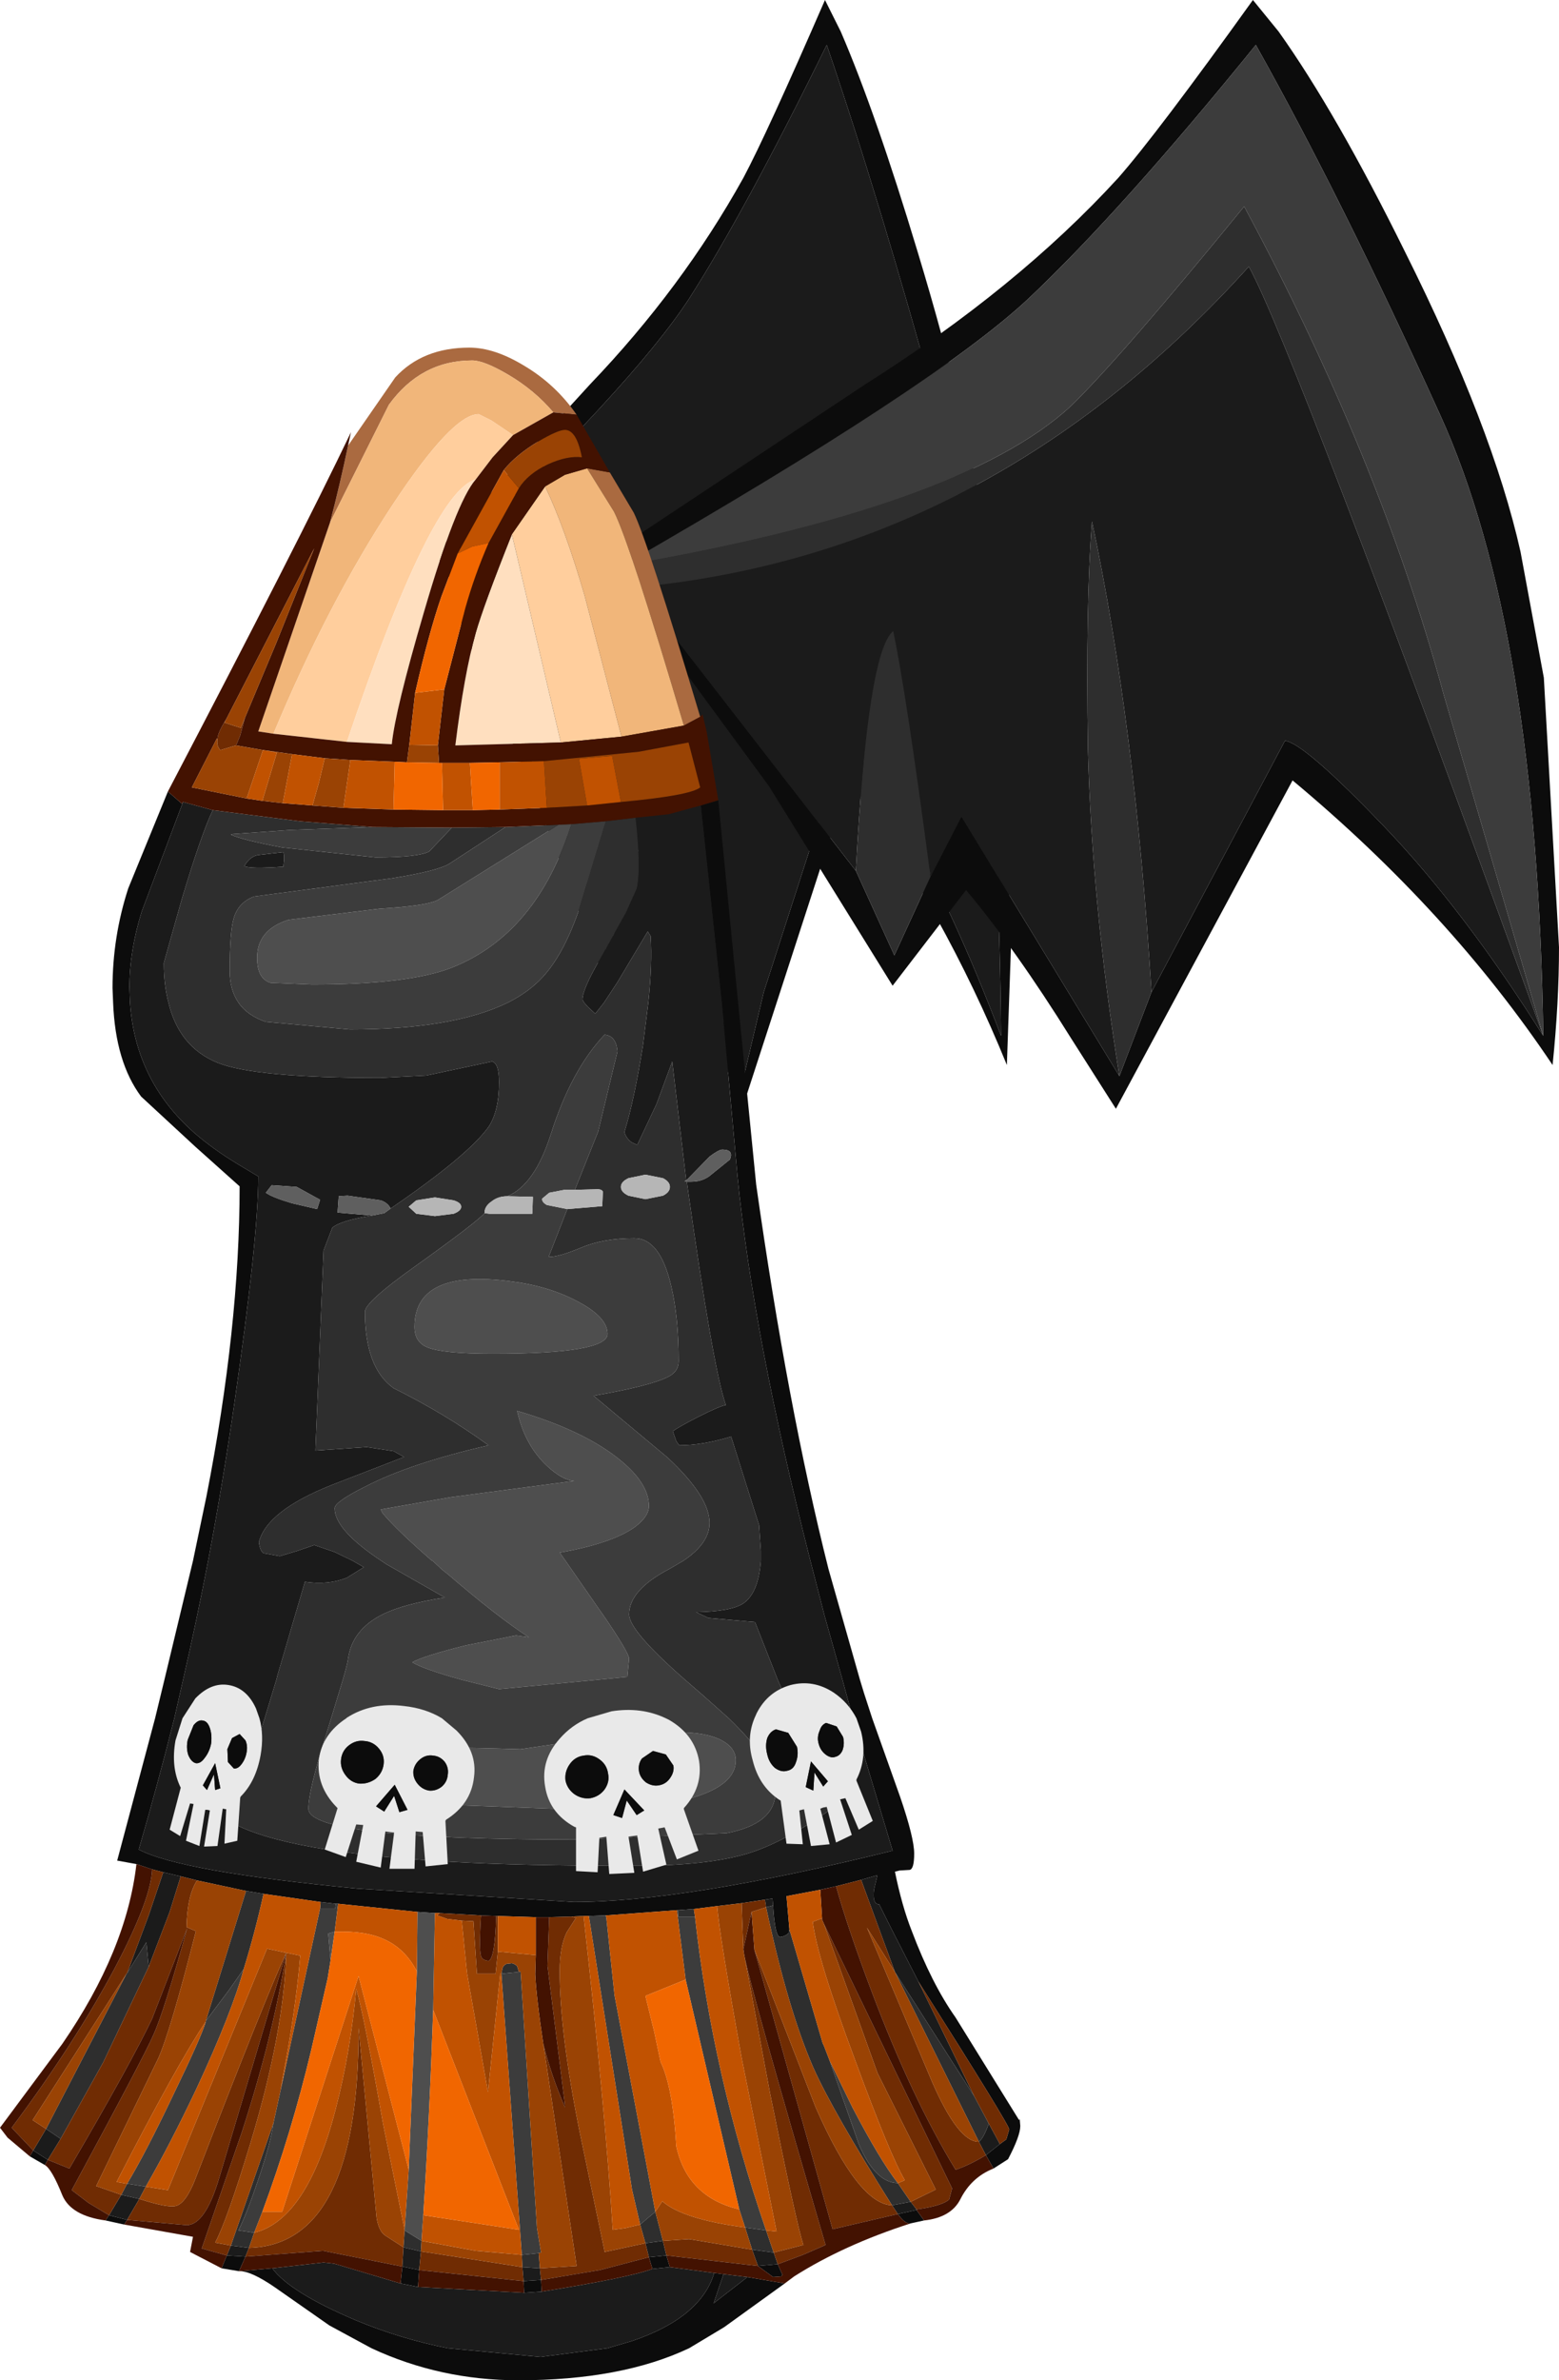 <?xml version="1.0" encoding="UTF-8" standalone="no"?>
<svg xmlns:ffdec="https://www.free-decompiler.com/flash" xmlns:xlink="http://www.w3.org/1999/xlink" ffdec:objectType="shape" height="204.05px" width="133.7px" xmlns="http://www.w3.org/2000/svg">
  <g transform="matrix(1.0, 0.0, 0.0, 1.0, 39.85, 165.5)">
    <path d="M-1.9 -117.0 L-2.5 -118.05 10.75 -132.55 Q18.65 -140.8 23.9 -150.25 25.9 -154.0 30.9 -165.5 L32.25 -162.8 Q35.25 -155.85 38.85 -143.9 43.4 -128.9 44.85 -118.2 L46.05 -107.4 46.85 -84.3 46.5 -74.2 Q41.15 -87.35 32.95 -98.6 L23.8 -70.45 21.45 -76.5 Q18.55 -84.2 16.0 -89.2 L12.15 -81.0 5.75 -98.1 -0.2 -111.45 -0.65 -114.05 10.25 -90.85 12.25 -83.6 15.75 -95.5 23.95 -73.25 25.65 -80.45 32.6 -102.0 Q33.6 -101.8 37.75 -94.65 41.9 -87.5 46.0 -76.7 45.7 -111.6 40.65 -129.95 35.6 -148.35 31.05 -161.65 24.05 -147.4 19.25 -139.9 14.4 -132.45 -1.9 -117.0" fill="#0c0c0c" fill-rule="evenodd" stroke="none"/>
    <path d="M-1.9 -117.0 Q14.4 -132.45 19.25 -139.9 24.05 -147.4 31.05 -161.65 35.6 -148.35 40.65 -129.95 45.7 -111.6 46.0 -76.7 41.9 -87.5 37.75 -94.65 33.6 -101.8 32.6 -102.0 L25.65 -80.45 23.95 -73.25 15.75 -95.5 12.25 -83.6 10.25 -90.85 -0.65 -114.05 -0.9 -115.2 -1.9 -117.0" fill="#1b1b1b" fill-rule="evenodd" stroke="none"/>
    <path d="M13.5 -117.0 L12.5 -118.05 34.35 -132.55 Q47.4 -140.8 56.05 -150.25 59.35 -154.0 67.6 -165.5 L69.8 -162.8 Q74.75 -155.85 80.65 -143.9 88.15 -128.9 90.55 -118.2 L92.55 -107.4 93.85 -84.3 Q93.85 -79.55 93.3 -74.2 84.5 -87.35 71.0 -98.6 L55.85 -70.45 52.0 -76.5 Q47.2 -84.2 43.0 -89.2 L36.7 -81.0 26.1 -98.1 16.3 -111.45 15.55 -114.05 33.55 -90.85 36.85 -83.6 39.95 -90.35 42.6 -95.5 56.15 -73.25 58.9 -80.45 70.35 -102.0 Q72.0 -101.8 78.85 -94.65 85.7 -87.5 92.5 -76.7 92.0 -111.6 83.65 -129.95 75.3 -148.35 67.85 -161.65 56.3 -147.4 48.35 -139.9 40.4 -132.45 13.5 -117.0" fill="#0c0c0c" fill-rule="evenodd" stroke="none"/>
    <path d="M92.5 -76.7 Q85.7 -87.5 78.85 -94.65 72.0 -101.8 70.35 -102.0 L58.9 -80.45 Q57.5 -103.35 53.8 -120.8 53.25 -113.8 53.45 -101.3 53.8 -87.9 56.15 -73.25 L42.6 -95.5 39.95 -90.35 Q37.85 -106.25 36.75 -111.4 34.55 -109.6 33.55 -90.85 L15.55 -114.05 15.15 -115.2 Q45.2 -118.2 67.25 -142.65 71.1 -135.65 92.5 -76.7" fill="#1b1b1b" fill-rule="evenodd" stroke="none"/>
    <path d="M58.9 -80.45 L56.15 -73.25 Q53.8 -87.9 53.45 -101.3 53.25 -113.8 53.8 -120.8 57.5 -103.35 58.9 -80.45 M39.95 -90.35 L36.85 -83.6 33.55 -90.85 Q34.55 -109.6 36.75 -111.4 37.85 -106.25 39.95 -90.35 M15.15 -115.2 L13.5 -117.0 Q42.6 -122.0 52.0 -130.7 56.4 -135.0 66.85 -147.8 78.45 -126.25 83.95 -106.0 L92.5 -76.7 Q71.1 -135.65 67.25 -142.65 45.2 -118.2 15.15 -115.2" fill="#2e2e2e" fill-rule="evenodd" stroke="none"/>
    <path d="M13.5 -117.0 Q40.4 -132.45 48.35 -139.9 56.3 -147.4 67.85 -161.65 75.3 -148.35 83.65 -129.95 92.0 -111.6 92.5 -76.7 L83.95 -106.0 Q78.45 -126.25 66.85 -147.8 56.4 -135.0 52.0 -130.7 42.6 -122.0 13.5 -117.0" fill="#3c3c3c" fill-rule="evenodd" stroke="none"/>
    <path d="M9.6 -129.95 L7.6 -130.15 Q6.0 -132.05 3.7 -133.4 1.65 -134.6 0.65 -134.6 -3.75 -134.6 -6.5 -130.8 L-11.55 -120.7 Q-10.7 -123.95 -10.0 -127.3 L-5.95 -133.15 Q-3.6 -135.7 0.4 -135.7 2.55 -135.7 5.1 -134.15 7.8 -132.55 9.6 -129.95 M18.8 -103.3 Q14.15 -119.0 12.8 -121.65 L10.5 -125.35 12.45 -125.0 14.5 -121.55 Q15.7 -119.1 20.2 -104.05 L18.8 -103.3" fill="#aa6a40" fill-rule="evenodd" stroke="none"/>
    <path d="M-11.55 -120.7 L-6.5 -130.8 Q-3.75 -134.6 0.65 -134.6 1.65 -134.6 3.7 -133.4 6.0 -132.05 7.6 -130.15 L4.15 -128.2 2.3 -129.45 1.2 -130.0 Q-1.05 -130.0 -6.2 -122.2 -11.7 -113.85 -16.4 -102.6 L-17.7 -102.8 -11.55 -120.7 M6.9 -123.8 L8.6 -124.8 10.5 -125.35 12.8 -121.65 Q14.15 -119.0 18.8 -103.3 L13.45 -102.35 10.3 -114.4 Q8.6 -120.25 6.9 -123.8" fill="#f1b67a" fill-rule="evenodd" stroke="none"/>
    <path d="M4.15 -128.2 L2.4 -126.3 0.95 -124.4 Q-2.85 -123.4 -10.1 -101.9 L-16.4 -102.6 Q-11.7 -113.85 -6.2 -122.2 -1.05 -130.0 1.2 -130.0 L2.3 -129.45 4.15 -128.2 M6.9 -123.8 Q8.6 -120.25 10.3 -114.4 L13.45 -102.35 8.25 -101.85 4.05 -119.7 6.9 -123.8" fill="#ffce9d" fill-rule="evenodd" stroke="none"/>
    <path d="M0.95 -124.4 Q-0.75 -122.45 -3.5 -113.0 -5.95 -104.65 -6.25 -101.7 L-10.1 -101.9 Q-2.85 -123.4 0.95 -124.4 M8.25 -101.85 L-0.8 -101.6 Q-0.05 -107.7 0.95 -111.25 1.6 -113.55 4.05 -119.7 L8.25 -101.85" fill="#ffdfbf" fill-rule="evenodd" stroke="none"/>
    <path d="M21.75 -96.9 L23.45 -79.55 25.0 -63.95 Q27.7 -44.9 31.2 -31.0 L33.9 -21.5 34.25 -20.35 34.95 -18.2 37.35 -11.45 Q38.55 -7.95 38.55 -6.6 38.55 -5.25 38.15 -5.2 L37.3 -5.15 36.9 -5.05 Q37.5 -2.1 38.35 0.05 40.05 4.55 42.1 7.45 L47.55 16.25 47.6 16.15 47.65 16.75 Q47.65 17.6 46.6 19.6 L45.35 20.4 44.7 19.25 45.9 18.3 46.45 17.9 46.7 17.05 Q46.7 16.65 38.9 4.35 L36.65 -0.05 35.55 -2.25 Q34.95 -2.25 35.1 -3.5 L35.4 -4.75 34.0 -4.35 31.85 -3.8 30.5 -3.5 27.6 -2.95 27.85 -0.1 27.8 0.15 27.8 0.2 Q27.5 0.5 27.05 0.55 26.6 0.5 26.45 -2.15 L26.4 -2.75 25.75 -2.65 23.75 -2.35 21.65 -2.1 19.65 -1.85 18.3 -1.75 18.2 -1.75 12.1 -1.3 10.65 -1.25 10.2 -1.25 9.15 -1.2 7.25 -1.15 6.1 -1.15 2.85 -1.25 2.7 -1.25 1.4 -1.3 -2.15 -1.5 -2.55 -1.5 -4.05 -1.6 -10.85 -2.3 -11.05 -2.3 -12.35 -2.45 -17.25 -3.15 -18.75 -3.4 -22.95 -4.3 -24.35 -4.65 -25.85 -5.0 -26.8 -5.25 -28.15 -5.7 -29.8 -6.0 -26.55 -18.2 -25.75 -21.5 -23.3 -31.7 -22.15 -37.2 Q-19.3 -51.75 -19.3 -63.8 L-23.1 -67.2 -27.75 -71.5 Q-29.95 -74.45 -30.15 -79.55 L-30.2 -80.8 Q-30.2 -85.2 -28.85 -89.35 L-25.45 -97.65 -24.25 -96.6 -24.15 -96.75 -27.7 -87.35 Q-28.75 -83.95 -28.75 -80.85 L-28.7 -79.55 Q-28.25 -72.85 -23.2 -68.4 -21.6 -67.0 -19.45 -65.7 L-17.7 -64.65 Q-17.7 -59.35 -19.75 -45.2 -20.75 -38.3 -22.0 -31.7 -23.0 -26.5 -24.15 -21.5 L-24.9 -18.2 Q-26.35 -12.45 -27.95 -6.95 -24.35 -5.05 -9.2 -3.6 L9.35 -2.45 Q18.9 -2.45 36.7 -6.85 L33.3 -18.2 32.4 -21.5 30.85 -27.05 29.65 -31.7 Q24.75 -50.95 23.4 -64.65 L22.05 -79.55 20.25 -96.45 21.75 -96.9 M39.4 24.85 L38.25 25.1 Q37.8 25.2 37.15 24.3 L38.75 23.95 39.4 24.85 M27.45 30.25 L22.25 34.0 19.25 35.8 Q13.45 38.55 4.6 38.55 -2.1 38.55 -8.0 35.8 L-11.6 33.85 -16.25 30.6 Q-18.35 29.15 -19.35 29.2 L-20.85 28.95 -20.4 27.85 -18.8 27.95 -19.35 29.2 -16.5 28.95 Q-15.0 31.0 -9.35 33.4 -5.5 35.0 -1.45 35.8 L6.5 36.55 12.25 35.8 14.3 35.2 Q20.25 33.2 21.4 29.35 L22.2 29.45 21.35 31.95 24.25 29.7 27.45 30.25 M-29.2 25.2 L-30.8 24.85 -30.5 24.4 -28.95 24.8 -29.2 25.2 M-36.0 20.1 L-37.3 19.35 -37.0 18.85 -35.75 19.65 -36.0 20.1 M26.85 28.6 L27.25 29.5 27.15 29.65 26.45 29.7 25.15 28.75 26.85 28.6 M17.3 27.85 L17.6 28.85 16.1 29.0 15.8 28.0 17.3 27.85 M5.05 30.05 L6.55 29.95 6.6 30.95 5.1 31.05 5.05 30.05 M-4.0 30.55 L-5.5 30.25 -5.35 28.8 -3.9 29.1 -4.0 30.55" fill="#0c0c0c" fill-rule="evenodd" stroke="none"/>
    <path d="M20.25 -96.45 L22.05 -79.55 23.4 -64.65 Q24.75 -50.95 29.65 -31.7 L30.85 -27.05 32.4 -21.5 33.3 -18.2 36.7 -6.85 Q18.9 -2.45 9.35 -2.45 L-9.2 -3.6 Q-24.35 -5.05 -27.95 -6.95 -26.35 -12.45 -24.9 -18.2 L-24.15 -21.5 Q-23.0 -26.5 -22.0 -31.7 -20.75 -38.3 -19.75 -45.2 -17.7 -59.35 -17.7 -64.65 L-19.45 -65.7 Q-21.6 -67.0 -23.2 -68.4 -28.25 -72.85 -28.7 -79.55 L-28.75 -80.85 Q-28.75 -83.95 -27.7 -87.35 L-24.15 -96.75 -21.6 -96.05 Q-22.55 -94.1 -24.25 -88.45 L-25.8 -82.95 Q-25.8 -81.05 -25.4 -79.55 -24.5 -75.75 -21.2 -74.4 -18.0 -73.1 -7.25 -73.1 L-3.3 -73.3 2.35 -74.5 Q2.95 -74.35 2.95 -72.75 2.95 -70.25 2.05 -68.9 0.3 -66.45 -6.35 -61.9 -6.6 -62.4 -7.2 -62.6 L-10.05 -63.0 -10.8 -62.95 -10.9 -61.55 -7.95 -61.3 Q-10.7 -60.85 -11.35 -60.25 L-12.1 -58.3 -12.8 -41.15 -8.4 -41.45 -6.1 -41.1 -5.2 -40.6 -11.4 -38.2 Q-16.95 -36.0 -17.65 -33.3 -17.55 -32.55 -17.25 -32.35 L-15.85 -32.1 -14.35 -32.55 -12.9 -33.05 -11.15 -32.45 -9.6 -31.7 -8.65 -31.15 -10.1 -30.25 Q-11.7 -29.6 -13.7 -29.9 L-16.05 -21.9 -16.15 -21.5 -17.15 -18.2 -19.95 -9.25 Q-15.35 -6.7 -1.2 -5.9 4.8 -5.55 14.5 -5.55 20.75 -5.55 24.25 -6.6 27.4 -7.55 31.55 -10.5 30.95 -10.85 29.95 -13.1 29.05 -15.3 28.65 -17.25 L28.4 -17.95 28.3 -18.2 26.85 -21.5 24.9 -26.45 20.9 -26.8 19.85 -27.3 Q22.85 -27.35 23.9 -28.05 25.2 -28.95 25.4 -31.7 L25.4 -32.55 25.25 -34.75 22.85 -42.35 Q20.4 -41.6 18.4 -41.6 L18.15 -41.95 17.85 -42.8 Q18.2 -43.1 20.05 -44.05 21.95 -45.0 22.4 -45.05 21.3 -48.15 19.05 -64.2 L19.45 -64.2 Q20.3 -64.2 20.95 -64.65 L22.75 -66.1 Q23.1 -66.95 22.1 -66.95 21.8 -66.95 21.0 -66.35 L19.0 -64.3 17.9 -73.65 17.8 -74.5 16.45 -70.85 14.8 -67.35 14.35 -67.55 Q13.85 -67.9 13.7 -68.45 14.55 -71.2 15.3 -75.95 L15.75 -79.55 Q16.1 -82.85 15.95 -85.25 L15.7 -85.65 13.1 -81.3 11.95 -79.55 11.2 -78.6 10.55 -79.2 10.25 -79.55 10.1 -79.8 Q10.1 -80.7 11.65 -83.35 L13.85 -87.3 14.75 -89.3 Q15.15 -91.0 14.65 -95.4 L17.5 -95.7 20.25 -96.45 M6.45 28.95 L6.55 29.95 5.05 30.05 4.95 28.85 6.45 28.95 M15.8 28.0 L15.5 26.8 17.0 26.6 17.3 27.85 15.8 28.0 M25.75 -2.65 L26.4 -2.75 26.45 -2.15 25.85 -2.0 25.75 -2.65 M34.0 -4.35 L35.4 -4.75 35.1 -3.5 Q34.95 -2.25 35.55 -2.25 L36.65 -0.05 38.9 4.35 43.7 14.2 36.9 3.55 34.0 -4.35 M45.9 18.3 L44.7 19.25 44.1 18.1 Q44.5 17.8 44.95 16.55 L45.9 18.3 M38.75 23.9 L38.75 23.95 37.15 24.3 36.65 23.55 38.25 23.25 38.75 23.9 M17.6 28.85 L21.4 29.35 Q20.25 33.2 14.3 35.2 L12.25 35.8 6.5 36.55 -1.45 35.8 Q-5.5 35.0 -9.35 33.4 -15.0 31.0 -16.5 28.95 L-12.1 28.45 -11.2 28.55 -10.35 28.8 -5.5 30.25 -4.0 30.55 5.1 31.05 6.6 30.95 Q14.1 29.75 16.1 29.0 L17.6 28.85 M22.2 29.45 L24.25 29.7 21.35 31.95 22.2 29.45 M24.65 27.35 L26.5 27.6 26.85 28.6 25.15 28.75 24.65 27.35 M-18.8 27.95 L-20.4 27.85 -20.05 27.0 -18.5 27.2 -18.8 27.95 M-15.5 -91.65 L-15.55 -91.2 Q-18.4 -91.0 -18.9 -91.25 -18.45 -92.05 -17.75 -92.2 L-15.55 -92.45 Q-15.45 -92.15 -15.5 -91.65 M-17.05 -63.25 Q-16.5 -62.85 -14.8 -62.35 L-12.65 -61.85 -12.4 -62.65 -14.4 -63.75 -16.55 -63.9 -17.05 -63.25 M-24.35 -4.65 L-25.3 -1.6 -27.1 3.1 -27.3 1.0 -28.95 3.65 -27.1 -1.3 -25.85 -5.0 -24.35 -4.65 M-34.65 17.85 L-35.75 19.65 -37.0 18.85 -35.9 17.0 -34.65 17.85 M-30.5 24.4 L-29.45 22.65 -27.9 23.0 -28.95 24.8 -30.5 24.4 M-5.35 28.8 L-5.25 27.15 -3.75 27.5 -3.9 29.1 -5.35 28.8" fill="#1b1b1b" fill-rule="evenodd" stroke="none"/>
    <path d="M14.65 -95.4 Q15.15 -91.0 14.75 -89.3 L13.85 -87.3 11.65 -83.35 Q10.1 -80.7 10.1 -79.8 L10.25 -79.55 10.55 -79.2 11.2 -78.6 11.95 -79.55 13.1 -81.3 15.7 -85.65 15.95 -85.25 Q16.1 -82.85 15.75 -79.55 L15.3 -75.95 Q14.55 -71.2 13.7 -68.45 13.85 -67.9 14.35 -67.55 L14.8 -67.35 16.45 -70.85 17.8 -74.5 17.9 -73.65 19.0 -64.3 18.85 -64.25 19.05 -64.2 Q21.3 -48.15 22.4 -45.05 21.95 -45.0 20.05 -44.05 18.2 -43.1 17.85 -42.8 L18.15 -41.95 18.4 -41.6 Q20.4 -41.6 22.85 -42.35 L25.25 -34.75 25.4 -32.55 25.4 -31.7 Q25.2 -28.95 23.9 -28.05 22.85 -27.35 19.85 -27.3 L20.9 -26.8 24.9 -26.45 26.85 -21.5 28.3 -18.2 28.4 -17.95 28.65 -17.25 Q29.05 -15.3 29.95 -13.1 30.95 -10.85 31.55 -10.5 27.4 -7.55 24.25 -6.6 20.75 -5.55 14.5 -5.55 4.8 -5.55 -1.2 -5.9 -15.35 -6.7 -19.95 -9.25 L-17.15 -18.2 -16.15 -21.5 -16.05 -21.9 -13.7 -29.9 Q-11.7 -29.6 -10.1 -30.25 L-8.65 -31.15 -9.6 -31.7 -11.15 -32.45 -12.9 -33.05 -14.35 -32.55 -15.85 -32.1 -17.25 -32.35 Q-17.55 -32.55 -17.65 -33.3 -16.95 -36.0 -11.4 -38.2 L-5.2 -40.6 -6.1 -41.1 -8.4 -41.45 -12.8 -41.15 -12.1 -58.3 -11.35 -60.25 Q-10.7 -60.85 -7.95 -61.3 L-6.9 -61.5 -6.35 -61.9 Q0.3 -66.45 2.05 -68.9 2.95 -70.25 2.95 -72.75 2.95 -74.35 2.35 -74.5 L-3.3 -73.3 -7.25 -73.1 Q-18.0 -73.1 -21.2 -74.4 -24.5 -75.75 -25.4 -79.55 -25.8 -81.05 -25.8 -82.95 L-24.25 -88.45 Q-22.55 -94.1 -21.6 -96.05 L-14.15 -95.1 -7.9 -94.6 -14.95 -94.35 -19.9 -94.0 -20.05 -93.95 Q-19.1 -93.5 -15.65 -92.85 L-7.65 -92.0 Q-4.05 -92.0 -3.05 -92.5 L-1.1 -94.55 3.5 -94.6 -1.25 -91.5 Q-2.2 -90.85 -6.3 -90.2 L-18.05 -88.65 Q-19.4 -88.15 -19.8 -86.8 -20.15 -85.6 -20.15 -82.25 -20.15 -80.65 -19.4 -79.55 -18.65 -78.45 -17.05 -77.9 L-9.85 -77.25 Q-1.0 -77.25 3.7 -79.55 5.5 -80.45 6.7 -81.75 8.45 -83.65 9.75 -87.35 L12.1 -95.1 14.65 -95.4 M9.45 -63.5 L11.45 -68.5 13.1 -75.35 Q13.0 -76.7 12.0 -76.8 9.15 -73.8 7.4 -68.3 6.0 -63.9 3.65 -62.95 2.85 -62.95 2.3 -62.5 1.7 -62.1 1.7 -61.5 1.0 -60.7 -4.1 -57.05 -8.55 -53.9 -8.55 -53.05 -8.55 -48.25 -6.1 -46.5 -1.75 -44.35 2.05 -41.6 -4.7 -40.05 -8.55 -38.05 -11.15 -36.75 -11.15 -36.2 -11.15 -34.35 -7.15 -31.7 L-6.7 -31.4 -1.7 -28.55 Q-5.25 -28.0 -7.05 -27.1 -9.65 -25.8 -10.0 -23.3 -10.05 -22.85 -10.45 -21.5 L-11.45 -18.2 -11.85 -16.9 Q-13.4 -12.0 -13.4 -10.45 -13.4 -7.8 9.85 -7.8 L22.45 -8.35 Q26.65 -9.15 26.65 -11.9 26.65 -14.35 22.65 -18.2 L20.4 -20.2 18.9 -21.5 Q14.1 -25.7 14.1 -27.1 14.1 -29.2 17.55 -31.0 L18.75 -31.7 Q21.0 -33.2 21.0 -34.95 21.0 -37.2 17.4 -40.55 L11.05 -45.85 Q16.0 -46.7 17.5 -47.5 18.35 -47.95 18.35 -48.8 18.35 -52.6 17.7 -55.3 16.75 -59.35 14.55 -59.35 11.9 -59.35 10.0 -58.55 8.1 -57.75 7.2 -57.75 L8.8 -61.85 11.8 -62.1 11.85 -63.35 Q11.75 -63.55 11.4 -63.55 L9.45 -63.5 M13.4 -63.75 Q13.4 -63.3 14.05 -63.0 L15.5 -62.7 17.0 -63.0 Q17.6 -63.3 17.6 -63.75 17.6 -64.2 17.0 -64.5 L15.5 -64.8 14.05 -64.5 Q13.4 -64.2 13.4 -63.75 M15.5 26.8 L15.05 25.2 16.35 24.1 17.0 26.6 15.5 26.8 M19.65 -1.85 L19.75 -1.2 18.3 -1.2 18.3 -1.75 19.65 -1.85 M25.85 -2.0 L26.45 -2.15 Q26.6 0.5 27.05 0.55 27.5 0.5 27.8 0.2 L27.8 0.15 27.85 -0.1 30.7 9.65 30.8 9.85 31.3 11.15 33.8 18.3 Q35.2 21.6 37.15 21.65 L38.25 23.25 36.65 23.55 Q31.6 15.55 29.9 11.75 27.7 6.7 25.85 -2.0 M43.7 14.2 L44.95 16.55 Q44.5 17.8 44.1 18.1 L36.9 3.55 43.7 14.2 M3.15 3.7 L3.25 3.2 Q3.35 2.95 3.6 2.85 L4.05 2.8 Q4.3 2.85 4.5 3.05 L4.65 3.55 3.15 3.7 M6.35 27.65 L6.45 28.95 4.95 28.85 4.9 27.8 6.35 27.65 M24.65 27.35 L24.05 25.45 25.85 25.7 26.5 27.6 24.65 27.35 M-3.7 26.6 L-3.75 27.5 -5.25 27.15 -5.15 25.7 -3.7 26.6 M-15.5 -91.65 Q-15.45 -92.15 -15.55 -92.45 L-17.75 -92.2 Q-18.45 -92.05 -18.9 -91.25 -18.4 -91.0 -15.55 -91.2 L-15.5 -91.65 M-4.15 -62.6 L-4.8 -62.05 -4.15 -61.45 -2.55 -61.25 -0.95 -61.45 Q-0.3 -61.7 -0.3 -62.05 -0.3 -62.4 -0.95 -62.6 L-2.55 -62.85 -4.15 -62.6 M-27.1 3.1 L-31.0 11.3 -34.65 17.85 -35.9 17.0 -29.0 3.7 -28.95 3.65 -27.3 1.0 -27.1 3.1 M-18.75 -3.4 L-17.25 -3.15 Q-17.95 0.05 -18.95 3.3 L-20.25 5.15 -22.2 7.75 -18.75 -3.4 M-12.35 -2.45 L-11.05 -2.3 -11.1 -1.9 -12.4 -1.9 -12.35 -2.45 M-16.4 16.5 Q-16.6 18.1 -17.7 21.35 -18.7 24.3 -19.4 25.7 L-18.05 25.9 -18.5 27.2 -20.05 27.0 -16.4 16.5 M-28.95 21.7 L-27.35 21.95 -27.9 23.0 -29.45 22.65 -28.95 21.7" fill="#2e2e2e" fill-rule="evenodd" stroke="none"/>
    <path d="M8.05 -94.8 L9.15 -94.85 Q6.2 -85.45 -1.1 -82.55 -4.8 -81.1 -13.1 -81.1 L-16.65 -81.25 Q-17.8 -81.6 -17.8 -83.4 -17.8 -85.8 -15.1 -86.65 L-7.3 -87.6 Q-3.2 -87.85 -2.3 -88.35 L8.05 -94.8 M9.65 -53.95 Q12.25 -52.6 12.25 -51.15 12.25 -49.45 2.4 -49.45 -1.85 -49.45 -3.2 -50.0 -4.3 -50.45 -4.3 -51.75 -4.3 -56.75 4.0 -55.65 7.2 -55.25 9.65 -53.95 M7.1 -39.8 Q5.15 -41.6 4.5 -44.55 9.95 -42.95 13.0 -40.6 15.8 -38.45 15.8 -36.4 15.8 -35.5 14.6 -34.6 12.65 -33.2 8.15 -32.4 L8.65 -31.7 11.7 -27.3 11.95 -26.95 Q14.1 -23.8 14.1 -23.3 L13.95 -21.75 11.4 -21.5 2.95 -20.7 -0.25 -21.5 Q-3.5 -22.4 -4.5 -23.0 -3.5 -23.55 0.1 -24.45 L4.4 -25.3 5.5 -25.15 Q2.8 -26.9 -1.5 -30.6 L-1.7 -30.75 -2.0 -31.0 -2.75 -31.7 -2.8 -31.7 Q-5.9 -34.4 -7.05 -35.8 L-7.2 -36.1 -1.2 -37.15 9.4 -38.55 Q8.4 -38.6 7.1 -39.8 M4.8 -15.55 L9.55 -16.25 18.3 -17.0 Q20.75 -17.0 22.05 -16.3 23.25 -15.65 23.25 -14.6 23.25 -10.85 11.6 -10.3 L-1.85 -10.8 Q-6.65 -11.65 -9.45 -14.7 L-9.05 -15.05 Q-8.65 -15.4 -8.65 -15.65 -3.2 -15.8 4.8 -15.55 M-4.05 -1.6 L-2.55 -1.5 -2.7 6.8 Q-3.0 15.7 -3.55 24.4 L-3.7 26.6 -5.15 25.7 -5.15 25.65 -4.8 20.5 -4.1 3.5 -4.05 -1.6 M-11.5 2.55 L-11.7 0.25 -11.15 0.1 -11.5 2.55" fill="#4e4e4e" fill-rule="evenodd" stroke="none"/>
    <path d="M12.1 -95.1 L9.75 -87.35 Q8.45 -83.65 6.7 -81.75 5.5 -80.45 3.7 -79.55 -1.0 -77.25 -9.85 -77.25 L-17.05 -77.9 Q-18.65 -78.45 -19.4 -79.55 -20.15 -80.65 -20.15 -82.25 -20.15 -85.6 -19.8 -86.8 -19.4 -88.15 -18.05 -88.65 L-6.3 -90.2 Q-2.2 -90.85 -1.25 -91.5 L3.5 -94.6 8.05 -94.8 -2.3 -88.35 Q-3.2 -87.85 -7.3 -87.6 L-15.1 -86.65 Q-17.8 -85.8 -17.8 -83.4 -17.8 -81.6 -16.65 -81.25 L-13.1 -81.1 Q-4.8 -81.1 -1.1 -82.55 6.2 -85.45 9.15 -94.85 L12.1 -95.1 M-1.1 -94.55 L-3.05 -92.5 Q-4.05 -92.0 -7.65 -92.0 L-15.65 -92.85 Q-19.1 -93.5 -20.05 -93.95 L-19.9 -94.0 -14.95 -94.35 -7.9 -94.6 -1.1 -94.55 M3.65 -62.95 Q6.0 -63.9 7.4 -68.3 9.15 -73.8 12.0 -76.8 13.0 -76.7 13.1 -75.35 L11.45 -68.5 9.45 -63.5 8.55 -63.5 7.25 -63.25 6.65 -62.75 Q6.6 -62.45 7.05 -62.2 L8.8 -61.85 7.2 -57.75 Q8.1 -57.75 10.0 -58.55 11.9 -59.35 14.55 -59.35 16.75 -59.35 17.7 -55.3 18.35 -52.6 18.35 -48.8 18.35 -47.95 17.5 -47.5 16.0 -46.7 11.05 -45.85 L17.4 -40.55 Q21.0 -37.2 21.0 -34.95 21.0 -33.2 18.75 -31.7 L17.55 -31.0 Q14.1 -29.2 14.1 -27.1 14.1 -25.7 18.9 -21.5 L20.4 -20.2 22.65 -18.2 Q26.65 -14.35 26.65 -11.9 26.65 -9.15 22.45 -8.35 L9.85 -7.8 Q-13.4 -7.8 -13.4 -10.45 -13.4 -12.0 -11.85 -16.9 L-11.45 -18.2 -10.45 -21.5 Q-10.05 -22.85 -10.0 -23.3 -9.65 -25.8 -7.05 -27.1 -5.25 -28.0 -1.7 -28.55 L-6.7 -31.4 -7.15 -31.7 Q-11.15 -34.35 -11.15 -36.2 -11.15 -36.75 -8.55 -38.05 -4.7 -40.05 2.05 -41.6 -1.75 -44.35 -6.1 -46.5 -8.55 -48.25 -8.55 -53.05 -8.55 -53.9 -4.1 -57.05 1.0 -60.7 1.7 -61.5 L2.15 -61.45 5.8 -61.45 5.85 -62.9 3.65 -62.95 M7.1 -39.8 Q8.4 -38.6 9.4 -38.55 L-1.2 -37.15 -7.2 -36.1 -7.05 -35.8 Q-5.9 -34.4 -2.8 -31.7 L-2.75 -31.7 -2.0 -31.0 -1.7 -30.75 -1.5 -30.6 Q2.8 -26.9 5.5 -25.15 L4.4 -25.3 0.1 -24.45 Q-3.5 -23.55 -4.5 -23.0 -3.5 -22.4 -0.25 -21.5 L2.95 -20.7 11.4 -21.5 13.95 -21.75 14.1 -23.3 Q14.1 -23.8 11.95 -26.95 L11.7 -27.3 8.65 -31.7 8.15 -32.4 Q12.65 -33.2 14.6 -34.6 15.8 -35.5 15.8 -36.4 15.8 -38.45 13.0 -40.6 9.95 -42.95 4.5 -44.55 5.15 -41.6 7.1 -39.8 M9.65 -53.95 Q7.2 -55.25 4.0 -55.65 -4.3 -56.75 -4.3 -51.75 -4.3 -50.45 -3.2 -50.0 -1.85 -49.45 2.4 -49.45 12.25 -49.45 12.25 -51.15 12.25 -52.6 9.65 -53.95 M4.8 -15.55 Q-3.2 -15.8 -8.65 -15.65 -8.65 -15.4 -9.05 -15.05 L-9.45 -14.7 Q-6.65 -11.65 -1.85 -10.8 L11.6 -10.3 Q23.25 -10.85 23.25 -14.6 23.25 -15.65 22.05 -16.3 20.75 -17.0 18.3 -17.0 L9.55 -16.25 4.8 -15.55 M16.35 24.1 L15.05 25.2 14.35 22.2 10.65 -1.25 12.1 -1.3 12.15 -1.1 12.85 5.55 16.35 24.1 M24.05 25.45 L23.55 23.9 18.95 4.2 18.2 -1.75 18.3 -1.75 18.3 -1.2 19.75 -1.2 Q21.25 12.35 25.85 25.7 L24.05 25.45 M31.3 11.15 L33.25 15.15 Q35.6 19.65 37.15 21.65 35.2 21.6 33.8 18.3 L31.3 11.15 M4.65 3.55 L4.8 3.5 6.2 25.5 6.55 27.6 6.35 27.65 4.9 27.8 3.15 3.7 4.65 3.55 M-11.05 -2.3 L-10.85 -2.3 -11.15 0.1 -11.7 0.25 -11.5 2.55 -11.75 4.1 -13.15 10.2 Q-14.85 17.35 -17.35 24.1 L-18.05 25.9 -19.4 25.7 Q-18.7 24.3 -17.7 21.35 -16.6 18.1 -16.4 16.5 L-15.8 13.75 -12.4 -1.9 -11.1 -1.9 -11.05 -2.3 M-22.2 7.75 L-20.25 5.15 -18.95 3.3 Q-19.95 7.0 -23.0 13.55 -25.3 18.4 -27.35 21.95 L-28.95 21.7 Q-27.35 19.05 -24.95 14.0 -22.6 9.15 -22.2 7.8 L-22.2 7.75" fill="#3c3c3c" fill-rule="evenodd" stroke="none"/>
    <path d="M9.45 -63.5 L11.4 -63.55 Q11.75 -63.55 11.85 -63.35 L11.8 -62.1 8.8 -61.85 7.05 -62.2 Q6.6 -62.45 6.65 -62.75 L7.25 -63.25 8.55 -63.5 9.45 -63.5 M1.7 -61.5 Q1.7 -62.1 2.3 -62.5 2.85 -62.95 3.65 -62.95 L5.85 -62.9 5.8 -61.45 2.15 -61.45 1.7 -61.5 M13.4 -63.75 Q13.4 -64.2 14.05 -64.5 L15.5 -64.8 17.0 -64.5 Q17.6 -64.2 17.6 -63.75 17.6 -63.3 17.0 -63.0 L15.5 -62.7 14.05 -63.0 Q13.4 -63.3 13.4 -63.75 M-4.15 -62.6 L-2.55 -62.85 -0.95 -62.6 Q-0.3 -62.4 -0.3 -62.05 -0.3 -61.7 -0.95 -61.45 L-2.55 -61.25 -4.15 -61.45 -4.8 -62.05 -4.15 -62.6" fill="#b6b6b6" fill-rule="evenodd" stroke="none"/>
    <path d="M19.0 -64.3 L21.0 -66.35 Q21.8 -66.95 22.1 -66.95 23.1 -66.95 22.75 -66.1 L20.95 -64.65 Q20.3 -64.2 19.45 -64.2 L19.05 -64.2 18.85 -64.25 19.0 -64.3 M-7.95 -61.3 L-10.9 -61.55 -10.8 -62.95 -10.05 -63.0 -7.2 -62.6 Q-6.6 -62.4 -6.35 -61.9 L-6.9 -61.5 -7.95 -61.3 M-17.05 -63.25 L-16.55 -63.9 -14.4 -63.75 -12.4 -62.65 -12.65 -61.85 -14.8 -62.35 Q-16.5 -62.85 -17.05 -63.25" fill="#5f5f5f" fill-rule="evenodd" stroke="none"/>
    <path d="M-21.2 -102.15 Q-21.2 -102.65 -20.45 -103.85 L-20.6 -103.55 -19.2 -103.1 -18.85 -103.95 -19.25 -102.45 -19.6 -101.6 -20.95 -101.2 Q-21.3 -101.55 -21.2 -102.15 M9.15 -1.2 L9.55 -1.1 8.75 0.15 Q8.15 1.4 8.15 3.45 8.15 8.8 9.9 17.45 L11.95 27.25 12.0 27.55 15.5 26.8 15.8 28.0 11.6 29.1 6.55 29.95 6.45 28.95 9.6 28.75 6.75 9.75 Q7.45 12.5 8.6 15.15 L8.6 14.95 7.1 3.0 7.25 -1.15 9.15 -1.2 M2.85 -1.25 L2.85 1.8 2.65 3.7 1.05 3.7 0.75 -0.8 -0.25 -0.85 -1.5 -1.0 -2.35 -1.3 -2.15 -1.5 1.4 -1.3 Q1.2 1.95 1.45 2.3 1.6 2.55 2.05 2.6 2.6 2.4 2.7 -1.25 L2.85 -1.25 M25.75 -2.65 L25.85 -2.0 24.6 -1.6 23.9 1.6 23.75 -2.35 25.75 -2.65 M31.85 -3.8 L34.0 -4.35 36.9 3.55 34.5 -0.25 40.1 13.0 Q42.35 18.15 44.1 18.1 L44.7 19.25 Q43.2 20.15 42.1 20.5 38.35 14.35 34.95 5.35 32.85 -0.2 31.85 -3.8 M38.9 4.35 Q46.7 16.65 46.7 17.05 L46.45 17.9 45.9 18.3 44.95 16.55 43.7 14.2 38.9 4.35 M24.85 1.65 L30.1 15.15 Q33.75 23.45 36.65 23.55 L37.15 24.3 31.55 25.6 24.85 1.65 M38.25 23.25 L40.4 22.2 35.4 12.2 30.8 -0.6 41.8 22.1 41.55 23.05 Q40.95 23.6 38.75 23.9 L38.25 23.25 M26.5 27.6 L29.05 26.95 Q28.45 25.15 26.2 14.0 L23.95 1.95 Q24.4 4.6 30.95 26.95 L29.0 27.8 26.85 28.6 26.5 27.6 M25.15 28.75 L17.3 27.85 17.0 26.6 19.25 26.45 24.65 27.35 25.15 28.75 M4.95 28.85 L5.05 30.05 -3.9 29.1 -3.75 27.5 4.95 28.85 M-24.35 -4.65 L-22.95 -4.3 Q-23.8 -3.0 -23.85 -0.3 L-23.05 0.05 Q-25.25 8.7 -26.3 11.0 L-31.6 21.9 -29.45 22.65 -30.5 24.4 -32.25 23.35 -33.7 22.25 Q-27.5 10.8 -26.7 8.95 -25.8 7.0 -23.8 -0.2 L-26.8 7.55 Q-28.55 11.25 -33.9 20.4 L-35.75 19.65 -34.65 17.85 -31.0 11.3 -27.1 3.1 -25.3 -1.6 -24.35 -4.65 M-25.85 -5.0 L-27.1 -1.3 -28.95 3.65 -29.0 3.7 -37.05 16.25 -35.9 17.0 -37.0 18.85 -38.85 16.9 Q-33.5 9.75 -30.05 3.3 -26.9 -2.65 -26.8 -5.25 L-25.85 -5.0 M-18.5 27.2 Q-9.05 26.95 -9.1 8.35 L-7.55 24.65 Q-7.35 25.8 -6.8 26.15 L-5.25 27.15 -5.35 28.8 -12.15 27.45 -18.8 27.95 -18.5 27.2 M-20.4 27.85 L-22.55 27.25 -19.1 17.25 Q-16.4 8.95 -15.3 1.9 -15.5 8.7 -18.35 18.15 -20.4 24.9 -21.4 26.75 L-20.05 27.0 -20.4 27.85 M-15.3 1.9 L-21.05 21.2 Q-22.25 25.25 -23.85 25.25 L-28.95 24.8 -27.9 23.0 Q-25.45 23.8 -24.75 23.6 -23.9 23.35 -23.1 21.3 -16.95 5.4 -15.3 1.9" fill="#702c03" fill-rule="evenodd" stroke="none"/>
    <path d="M7.6 -130.15 L9.6 -129.95 12.45 -125.0 10.5 -125.35 8.6 -124.8 6.9 -123.8 4.05 -119.7 Q1.6 -113.55 0.95 -111.25 -0.05 -107.7 -0.8 -101.6 L8.25 -101.85 13.45 -102.35 18.8 -103.3 20.2 -104.05 20.4 -104.25 20.75 -102.8 21.75 -96.9 20.25 -96.45 17.5 -95.7 14.65 -95.4 12.1 -95.1 9.15 -94.85 8.05 -94.8 3.5 -94.6 -1.1 -94.55 -7.9 -94.6 -14.15 -95.1 -21.6 -96.05 -24.15 -96.75 -24.25 -96.6 -25.45 -97.65 Q-14.3 -118.95 -9.75 -128.45 L-10.0 -127.3 Q-10.7 -123.95 -11.55 -120.7 L-17.7 -102.8 -16.4 -102.6 -10.1 -101.9 -6.25 -101.7 Q-5.95 -104.65 -3.5 -113.0 -0.75 -122.45 0.95 -124.4 L2.4 -126.3 4.15 -128.2 7.6 -130.15 M4.65 -123.65 Q5.45 -124.9 7.15 -125.7 8.8 -126.45 10.05 -126.3 9.6 -128.65 8.6 -128.65 8.0 -128.65 6.3 -127.65 4.4 -126.5 3.35 -125.2 L-0.6 -118.05 -2.0 -114.35 Q-3.1 -111.15 -4.25 -106.1 L-4.75 -101.65 -4.95 -100.15 -6.0 -100.2 -9.8 -100.35 -12.0 -100.5 -14.8 -100.85 -17.3 -101.2 -19.6 -101.6 -19.25 -102.45 -18.85 -103.95 -16.15 -110.4 -12.9 -118.5 -20.45 -103.85 Q-21.2 -102.65 -21.2 -102.15 L-21.25 -102.2 -23.4 -98.0 -18.7 -97.05 -17.35 -96.85 -15.6 -96.65 -13.05 -96.45 -10.4 -96.25 -6.1 -96.1 -1.85 -96.05 0.7 -96.05 3.0 -96.1 7.05 -96.25 10.5 -96.45 13.4 -96.75 Q19.35 -97.3 20.2 -98.0 L19.2 -101.85 14.9 -101.05 6.8 -100.25 3.0 -100.15 0.45 -100.1 -1.95 -100.1 -2.2 -100.1 -2.3 -101.6 -1.75 -106.4 0.05 -113.35 Q0.85 -116.2 2.05 -118.95 L4.65 -123.65 M45.35 20.4 Q43.45 21.15 42.5 23.05 41.7 24.6 39.4 24.85 L38.75 23.95 38.75 23.9 Q40.95 23.6 41.55 23.05 L41.8 22.1 30.8 -0.6 30.65 -0.95 30.65 -1.05 30.5 -3.5 31.85 -3.8 Q32.85 -0.2 34.95 5.35 38.35 14.35 42.1 20.5 43.2 20.15 44.7 19.25 L45.35 20.4 M38.25 25.1 Q32.5 26.95 28.25 29.65 L27.45 30.25 24.25 29.7 22.2 29.45 21.4 29.35 17.6 28.85 17.3 27.85 25.15 28.75 26.45 29.7 27.15 29.65 27.25 29.5 26.85 28.6 29.0 27.8 30.95 26.95 Q24.4 4.6 23.95 1.95 L23.9 1.6 24.6 -1.6 24.85 1.65 31.55 25.6 37.15 24.3 Q37.8 25.2 38.25 25.1 M-20.85 28.95 L-23.55 27.55 -23.3 26.25 -29.2 25.2 -28.95 24.8 -23.85 25.25 Q-22.25 25.25 -21.05 21.2 L-15.3 1.9 Q-16.4 8.95 -19.1 17.25 L-22.55 27.25 -20.4 27.85 -20.85 28.95 M-30.8 24.85 Q-33.75 24.45 -34.5 22.7 -35.4 20.45 -36.0 20.1 L-35.75 19.65 -33.9 20.4 Q-28.55 11.25 -26.8 7.55 L-23.8 -0.2 Q-25.8 7.0 -26.7 8.95 -27.5 10.8 -33.7 22.25 L-32.25 23.35 -30.5 24.4 -30.8 24.85 M-37.3 19.35 L-39.2 17.75 -39.85 16.9 -34.5 9.7 Q-29.0 1.7 -28.15 -5.7 L-26.8 -5.25 Q-26.9 -2.65 -30.05 3.3 -33.5 9.75 -38.85 16.9 L-37.0 18.85 -37.3 19.35 M7.25 -1.15 L7.1 3.0 8.6 14.95 8.6 15.15 Q7.45 12.5 6.75 9.75 6.15 5.8 6.05 3.75 L6.1 2.1 6.1 -1.15 7.25 -1.15 M6.55 29.95 L11.6 29.1 15.8 28.0 16.1 29.0 Q14.1 29.75 6.6 30.95 L6.55 29.95 M2.7 -1.25 Q2.6 2.4 2.05 2.6 1.6 2.55 1.45 2.3 1.2 1.95 1.4 -1.3 L2.7 -1.25 M5.1 31.05 L-4.0 30.55 -3.9 29.1 5.05 30.05 5.1 31.05 M-5.5 30.25 L-10.35 28.8 -11.2 28.55 -12.1 28.45 -16.5 28.95 -19.35 29.2 -18.8 27.95 -12.15 27.45 -5.35 28.8 -5.5 30.25" fill="#431201" fill-rule="evenodd" stroke="none"/>
    <path d="M3.35 -125.2 Q4.4 -126.5 6.3 -127.65 8.0 -128.65 8.6 -128.65 9.6 -128.65 10.05 -126.3 8.8 -126.45 7.15 -125.7 5.45 -124.9 4.65 -123.65 L3.35 -125.2 M-2.3 -101.6 L-2.2 -100.1 -4.95 -100.15 -4.75 -101.65 -2.3 -101.6 M6.8 -100.25 L14.9 -101.05 19.2 -101.85 20.2 -98.0 Q19.35 -97.3 13.4 -96.75 L12.65 -100.7 9.8 -100.45 10.5 -96.45 7.05 -96.25 6.8 -100.25 M-10.4 -96.25 L-13.05 -96.45 -12.5 -98.4 -12.0 -100.5 -9.8 -100.35 -10.4 -96.25 M-15.6 -96.65 L-17.35 -96.85 -16.1 -101.0 -17.3 -101.2 -14.8 -100.85 -15.6 -96.65 M-18.7 -97.05 L-23.4 -98.0 -21.25 -102.2 -21.2 -102.15 Q-21.3 -101.55 -20.95 -101.2 L-19.6 -101.6 -17.3 -101.2 -18.7 -97.05 M-20.45 -103.85 L-12.9 -118.5 -16.15 -110.4 -18.85 -103.95 -19.2 -103.1 -20.6 -103.55 -20.45 -103.85 M15.5 26.8 L12.0 27.55 11.95 27.25 9.9 17.45 Q8.15 8.8 8.15 3.45 8.15 1.4 8.75 0.15 L9.55 -1.1 9.15 -1.2 10.2 -1.25 Q12.05 15.35 12.7 25.65 L13.8 25.5 15.05 25.2 15.5 26.8 M6.75 9.75 L9.6 28.75 6.45 28.95 6.35 27.65 6.55 27.6 6.2 25.5 4.8 3.5 4.65 3.55 4.5 3.05 Q4.3 2.85 4.05 2.8 L3.6 2.85 Q3.35 2.95 3.25 3.2 L3.15 3.7 3.05 3.7 2.0 13.85 0.2 3.65 -0.25 -0.85 0.75 -0.8 1.05 3.7 2.65 3.7 2.85 1.8 6.1 2.1 6.05 3.75 Q6.15 5.8 6.75 9.75 M17.0 26.6 L16.35 24.1 16.95 23.2 Q18.7 24.75 24.05 25.45 L24.65 27.35 19.25 26.45 17.0 26.6 M25.85 25.7 L26.75 25.8 23.75 10.9 Q21.85 0.4 21.65 -2.1 L23.75 -2.35 23.9 1.6 23.95 1.95 26.2 14.0 Q28.45 25.15 29.05 26.95 L26.5 27.6 25.85 25.7 M24.6 -1.6 L25.85 -2.0 Q27.7 6.7 29.9 11.75 31.6 15.55 36.65 23.55 33.75 23.45 30.1 15.15 L24.85 1.65 24.6 -1.6 M30.65 -1.05 L30.65 -0.95 30.8 -0.6 35.4 12.2 40.4 22.2 38.25 23.25 37.15 21.65 37.75 21.4 Q36.5 19.3 33.5 11.15 30.25 2.45 29.85 -0.75 L30.65 -1.05 M36.9 3.55 L44.1 18.1 Q42.35 18.15 40.1 13.0 L34.5 -0.25 36.9 3.55 M-3.7 26.6 L0.95 27.45 4.9 27.8 4.95 28.85 -3.75 27.5 -3.7 26.6 M-29.45 22.65 L-31.6 21.9 -26.3 11.0 Q-25.25 8.7 -23.05 0.05 L-23.85 -0.3 Q-23.8 -3.0 -22.95 -4.3 L-18.75 -3.4 -22.2 7.75 -22.2 7.8 Q-24.6 11.35 -29.85 21.55 L-28.95 21.7 -29.45 22.65 M-35.9 17.0 L-37.05 16.25 -29.0 3.7 -35.9 17.0 M-15.8 13.75 L-16.4 16.5 -20.05 27.0 -21.4 26.75 Q-20.4 24.9 -18.35 18.15 -15.5 8.7 -15.3 1.9 L-14.1 2.15 Q-14.4 5.75 -15.15 10.1 L-15.8 13.75 M-27.35 21.95 L-25.45 22.25 -16.95 1.55 -15.3 1.9 Q-16.95 5.4 -23.1 21.3 -23.9 23.35 -24.75 23.6 -25.45 23.8 -27.9 23.0 L-27.35 21.95 M-18.05 25.9 Q-13.5 24.8 -11.05 15.25 -9.8 10.45 -9.3 5.0 -8.65 7.15 -7.0 16.55 L-5.15 25.65 -5.15 25.7 -5.25 27.15 -6.8 26.15 Q-7.35 25.8 -7.55 24.65 L-9.1 8.35 Q-9.05 26.95 -18.5 27.2 L-18.05 25.9" fill="#9a4304" fill-rule="evenodd" stroke="none"/>
    <path d="M3.35 -125.2 L4.65 -123.65 2.05 -118.95 0.65 -118.65 -0.6 -118.05 3.35 -125.2 M-1.75 -106.4 L-2.3 -101.6 -4.75 -101.65 -4.25 -106.1 -1.75 -106.4 M-1.95 -100.1 L0.45 -100.1 0.7 -96.05 -1.85 -96.05 -1.95 -100.1 M3.0 -100.15 L6.8 -100.25 7.05 -96.25 3.0 -96.1 3.0 -100.15 M13.4 -96.75 L10.5 -96.45 9.8 -100.45 12.65 -100.7 13.4 -96.75 M-6.1 -96.1 L-10.4 -96.25 -9.8 -100.35 -6.0 -100.2 -6.1 -96.1 M-13.05 -96.45 L-15.6 -96.65 -14.8 -100.85 -12.0 -100.5 -12.5 -98.4 -13.05 -96.45 M-17.35 -96.85 L-18.7 -97.05 -17.3 -101.2 -16.1 -101.0 -17.35 -96.85 M15.05 25.2 L13.8 25.5 12.7 25.65 Q12.05 15.35 10.2 -1.25 L10.65 -1.25 14.35 22.2 15.05 25.2 M2.85 -1.25 L6.1 -1.15 6.1 2.1 2.85 1.8 2.85 -1.25 M-2.15 -1.5 L-2.35 -1.3 -1.5 -1.0 -0.25 -0.85 0.2 3.65 2.0 13.85 3.05 3.7 3.15 3.7 4.9 27.8 0.95 27.45 -3.7 26.6 -3.55 24.4 4.65 25.65 -2.7 6.8 -2.55 -1.5 -2.15 -1.5 M16.35 24.1 L12.85 5.55 12.15 -1.1 12.1 -1.3 18.2 -1.75 18.95 4.2 15.5 5.6 16.25 8.65 16.8 11.25 Q17.85 13.4 18.15 18.5 19.1 22.85 23.55 23.9 L24.05 25.45 Q18.7 24.75 16.95 23.2 L16.35 24.1 M19.75 -1.2 L19.65 -1.85 21.65 -2.1 Q21.85 0.4 23.75 10.9 L26.75 25.8 25.85 25.7 Q21.25 12.35 19.75 -1.2 M27.85 -0.1 L27.6 -2.95 30.5 -3.5 30.65 -1.05 29.85 -0.75 Q30.25 2.45 33.5 11.15 36.5 19.3 37.75 21.4 L37.15 21.65 Q35.6 19.65 33.25 15.15 L31.3 11.15 30.8 9.85 30.7 9.65 27.85 -0.1 M-17.25 -3.15 L-12.35 -2.45 -12.4 -1.9 -15.8 13.75 -15.15 10.1 Q-14.4 5.75 -14.1 2.15 L-15.3 1.9 -16.95 1.55 -25.45 22.25 -27.35 21.95 Q-25.3 18.4 -23.0 13.55 -19.95 7.0 -18.95 3.3 -17.95 0.05 -17.25 -3.15 M-10.85 -2.3 L-4.05 -1.6 -4.1 3.5 Q-5.1 1.55 -6.9 0.75 -8.5 0.0 -11.15 0.1 L-10.85 -2.3 M-18.05 25.9 L-17.35 24.1 -15.65 24.1 -9.1 3.9 -4.8 20.5 -5.15 25.65 -7.0 16.55 Q-8.65 7.15 -9.3 5.0 -9.8 10.45 -11.05 15.25 -13.5 24.8 -18.05 25.9 M-22.2 7.8 Q-22.6 9.15 -24.95 14.0 -27.35 19.05 -28.95 21.7 L-29.85 21.55 Q-24.6 11.35 -22.2 7.8" fill="#c15201" fill-rule="evenodd" stroke="none"/>
    <path d="M2.05 -118.95 Q0.85 -116.2 0.05 -113.35 L-1.75 -106.4 -4.25 -106.1 Q-3.1 -111.15 -2.0 -114.35 L-0.6 -118.05 0.65 -118.65 2.05 -118.95 M-2.2 -100.1 L-1.95 -100.1 -1.85 -96.05 -6.1 -96.1 -6.0 -100.2 -4.95 -100.15 -2.2 -100.1 M0.45 -100.1 L3.0 -100.15 3.0 -96.1 0.7 -96.05 0.45 -100.1 M23.55 23.9 Q19.1 22.85 18.15 18.5 17.85 13.4 16.8 11.25 L16.25 8.65 15.5 5.6 18.95 4.2 23.55 23.9 M-17.35 24.1 Q-14.85 17.35 -13.15 10.2 L-11.75 4.1 -11.5 2.55 -11.15 0.1 Q-8.5 0.0 -6.9 0.75 -5.1 1.55 -4.1 3.5 L-4.8 20.5 -9.1 3.9 -15.65 24.1 -17.35 24.1 M-3.55 24.4 Q-3.0 15.7 -2.7 6.8 L4.65 25.65 -3.55 24.4" fill="#f16600" fill-rule="evenodd" stroke="none"/>
    <path d="M16.15 -15.4 L15.2 -14.75 Q14.85 -14.25 14.95 -13.65 15.05 -13.1 15.55 -12.7 16.1 -12.35 16.65 -12.45 17.25 -12.55 17.6 -13.05 18.0 -13.6 17.9 -14.15 L17.25 -15.1 16.15 -15.4 M11.6 -14.65 Q10.95 -15.15 10.2 -15.0 9.45 -14.9 9.0 -14.25 8.55 -13.6 8.65 -12.85 8.8 -12.15 9.4 -11.7 10.05 -11.25 10.8 -11.35 11.55 -11.5 12.0 -12.1 12.45 -12.75 12.3 -13.45 12.2 -14.2 11.6 -14.65 M20.1 -14.55 Q20.45 -12.3 18.8 -10.5 L18.8 -10.4 20.05 -6.85 18.2 -6.1 17.15 -8.85 16.6 -8.75 17.3 -5.65 15.3 -5.05 14.8 -8.15 14.4 -8.1 14.05 -8.05 14.55 -4.95 12.4 -4.85 12.15 -8.05 11.55 -7.95 11.4 -5.0 9.55 -5.1 9.55 -8.85 9.4 -8.9 Q7.25 -10.1 6.9 -12.35 6.5 -14.6 8.15 -16.45 9.15 -17.6 10.55 -18.2 L12.6 -18.8 Q15.15 -19.2 17.25 -18.2 L17.55 -18.05 Q19.7 -16.8 20.1 -14.55 M13.5 -9.65 L13.9 -11.15 14.75 -9.9 15.4 -10.3 13.7 -12.1 12.75 -9.9 13.5 -9.65 M33.6 -12.95 L33.6 -12.85 35.0 -9.4 33.8 -8.65 32.65 -11.35 32.2 -11.25 33.2 -8.2 31.85 -7.55 31.05 -10.6 30.75 -10.55 30.5 -10.45 31.3 -7.4 29.7 -7.25 29.1 -10.4 28.7 -10.3 29.0 -7.4 27.6 -7.45 27.1 -11.15 27.0 -11.2 Q25.25 -12.35 24.7 -14.6 24.15 -16.5 24.85 -18.2 L25.05 -18.65 Q26.0 -20.5 27.95 -21.05 29.9 -21.55 31.65 -20.4 32.9 -19.55 33.6 -18.2 L34.0 -17.05 Q34.55 -14.8 33.6 -12.95 M25.95 -16.5 Q25.75 -15.85 25.95 -15.1 26.1 -14.4 26.6 -13.95 27.15 -13.55 27.65 -13.7 28.2 -13.8 28.4 -14.4 28.65 -15.05 28.5 -15.75 L27.75 -16.95 26.7 -17.25 Q26.2 -17.1 25.95 -16.5 M31.9 -17.5 L31.0 -17.8 Q30.6 -17.65 30.45 -17.15 30.2 -16.6 30.35 -16.05 30.5 -15.45 30.95 -15.1 31.4 -14.75 31.8 -14.9 32.2 -15.0 32.4 -15.45 32.6 -16.0 32.45 -16.6 L31.9 -17.5 M29.9 -12.0 L30.0 -13.55 30.75 -12.35 31.15 -12.8 29.7 -14.5 29.25 -12.3 29.9 -12.0 M-21.75 -16.0 Q-21.65 -16.75 -21.85 -17.35 -22.05 -17.95 -22.45 -18.0 -22.85 -18.1 -23.25 -17.6 L-23.75 -16.35 Q-23.9 -15.65 -23.7 -15.05 -23.45 -14.45 -23.05 -14.35 -22.65 -14.3 -22.3 -14.8 -21.9 -15.3 -21.75 -16.0 M-23.1 -19.9 Q-21.75 -21.3 -20.25 -21.05 -18.7 -20.8 -17.9 -19.05 L-17.6 -18.2 Q-17.2 -16.75 -17.5 -15.05 -17.9 -12.8 -19.2 -11.5 L-19.25 -11.4 -19.5 -7.7 -20.6 -7.45 -20.45 -10.4 -20.75 -10.45 -21.2 -7.25 -22.35 -7.2 -21.85 -10.3 -22.05 -10.35 -22.25 -10.35 -22.75 -7.25 -23.9 -7.7 -23.25 -10.85 -23.55 -10.9 -24.4 -8.1 -25.3 -8.65 -24.35 -12.25 -24.4 -12.35 Q-25.2 -14.05 -24.8 -16.3 L-24.2 -18.2 -23.1 -19.9 M-22.45 -12.45 L-22.1 -12.05 -21.5 -13.4 -21.4 -12.05 -20.95 -12.2 -21.4 -14.35 -22.45 -12.45 M-4.4 -13.7 Q-4.45 -13.1 -4.05 -12.6 -3.65 -12.1 -3.05 -12.0 -2.45 -11.95 -1.95 -12.35 -1.5 -12.75 -1.45 -13.35 -1.35 -13.95 -1.7 -14.45 -2.1 -14.95 -2.7 -15.0 -3.3 -15.1 -3.8 -14.7 -4.3 -14.3 -4.4 -13.7 M-6.95 -14.25 Q-6.85 -15.0 -7.35 -15.6 -7.85 -16.2 -8.6 -16.25 -9.3 -16.35 -9.9 -15.9 -10.5 -15.45 -10.6 -14.7 -10.7 -13.95 -10.2 -13.3 -9.75 -12.7 -9.05 -12.6 -8.3 -12.55 -7.65 -13.0 -7.05 -13.5 -6.95 -14.25 M-20.35 -15.55 L-20.3 -14.45 -19.8 -13.9 Q-19.45 -13.85 -19.15 -14.25 -18.8 -14.7 -18.7 -15.3 -18.6 -15.85 -18.8 -16.3 L-19.3 -16.85 -19.95 -16.5 -20.35 -15.55 M-5.2 -19.25 Q-3.35 -19.05 -1.95 -18.2 L-0.7 -17.15 Q1.1 -15.35 0.8 -13.15 0.55 -10.85 -1.6 -9.5 L-1.65 -9.4 -1.45 -5.7 -3.35 -5.5 -3.6 -8.45 -4.2 -8.5 -4.3 -5.3 -6.45 -5.3 -6.05 -8.4 -6.45 -8.45 -6.8 -8.5 -7.2 -5.4 -9.3 -5.9 -8.7 -9.05 -9.3 -9.1 -10.2 -6.3 -12.0 -6.95 -10.9 -10.5 -11.0 -10.6 Q-12.75 -12.4 -12.5 -14.7 -12.2 -16.85 -10.15 -18.2 L-10.1 -18.25 Q-8.0 -19.6 -5.2 -19.25 M-6.9 -10.2 L-6.05 -11.55 -5.6 -10.15 -4.9 -10.35 -6.0 -12.5 -7.6 -10.65 -6.9 -10.2" fill="#e9e9e9" fill-rule="evenodd" stroke="none"/>
    <path d="M11.6 -14.65 Q12.2 -14.2 12.3 -13.45 12.45 -12.75 12.0 -12.1 11.55 -11.5 10.8 -11.35 10.05 -11.25 9.4 -11.7 8.8 -12.15 8.65 -12.85 8.55 -13.6 9.0 -14.25 9.45 -14.9 10.2 -15.0 10.95 -15.15 11.6 -14.65 M16.15 -15.4 L17.25 -15.1 17.9 -14.15 Q18.0 -13.6 17.6 -13.05 17.25 -12.55 16.65 -12.45 16.1 -12.35 15.55 -12.7 15.05 -13.1 14.95 -13.65 14.85 -14.25 15.2 -14.75 L16.15 -15.4 M13.5 -9.65 L12.75 -9.9 13.7 -12.1 15.4 -10.3 14.75 -9.9 13.9 -11.15 13.5 -9.65 M31.9 -17.5 L32.45 -16.6 Q32.6 -16.0 32.4 -15.45 32.2 -15.0 31.8 -14.9 31.4 -14.75 30.95 -15.1 30.5 -15.45 30.35 -16.05 30.2 -16.6 30.45 -17.15 30.6 -17.65 31.0 -17.8 L31.9 -17.5 M25.95 -16.5 Q26.2 -17.1 26.7 -17.25 L27.75 -16.95 28.5 -15.75 Q28.65 -15.05 28.4 -14.4 28.2 -13.8 27.65 -13.7 27.15 -13.55 26.6 -13.95 26.1 -14.4 25.95 -15.1 25.75 -15.85 25.95 -16.5 M29.9 -12.0 L29.25 -12.3 29.7 -14.5 31.15 -12.8 30.75 -12.35 30.0 -13.55 29.9 -12.0 M-21.75 -16.0 Q-21.9 -15.3 -22.3 -14.8 -22.65 -14.3 -23.05 -14.35 -23.45 -14.45 -23.7 -15.05 -23.9 -15.65 -23.75 -16.35 L-23.25 -17.6 Q-22.85 -18.1 -22.45 -18.0 -22.05 -17.95 -21.85 -17.35 -21.65 -16.75 -21.75 -16.0 M-22.45 -12.45 L-21.4 -14.35 -20.95 -12.2 -21.4 -12.05 -21.5 -13.4 -22.1 -12.05 -22.45 -12.45 M-20.35 -15.55 L-19.95 -16.5 -19.3 -16.85 -18.8 -16.3 Q-18.6 -15.85 -18.7 -15.3 -18.8 -14.7 -19.15 -14.25 -19.45 -13.85 -19.8 -13.9 L-20.3 -14.45 -20.35 -15.55 M-6.95 -14.25 Q-7.05 -13.5 -7.65 -13.0 -8.3 -12.55 -9.05 -12.6 -9.75 -12.7 -10.2 -13.3 -10.7 -13.95 -10.6 -14.7 -10.5 -15.45 -9.9 -15.9 -9.3 -16.35 -8.6 -16.25 -7.85 -16.2 -7.35 -15.6 -6.85 -15.0 -6.95 -14.25 M-4.4 -13.7 Q-4.3 -14.3 -3.8 -14.7 -3.3 -15.1 -2.7 -15.0 -2.1 -14.95 -1.7 -14.45 -1.35 -13.95 -1.45 -13.35 -1.5 -12.75 -1.95 -12.35 -2.45 -11.95 -3.05 -12.0 -3.65 -12.1 -4.05 -12.6 -4.45 -13.1 -4.4 -13.7 M-6.9 -10.2 L-7.6 -10.65 -6.0 -12.5 -4.9 -10.35 -5.6 -10.15 -6.05 -11.55 -6.9 -10.2" fill="#0c0c0c" fill-rule="evenodd" stroke="none"/>
  </g>
</svg>
